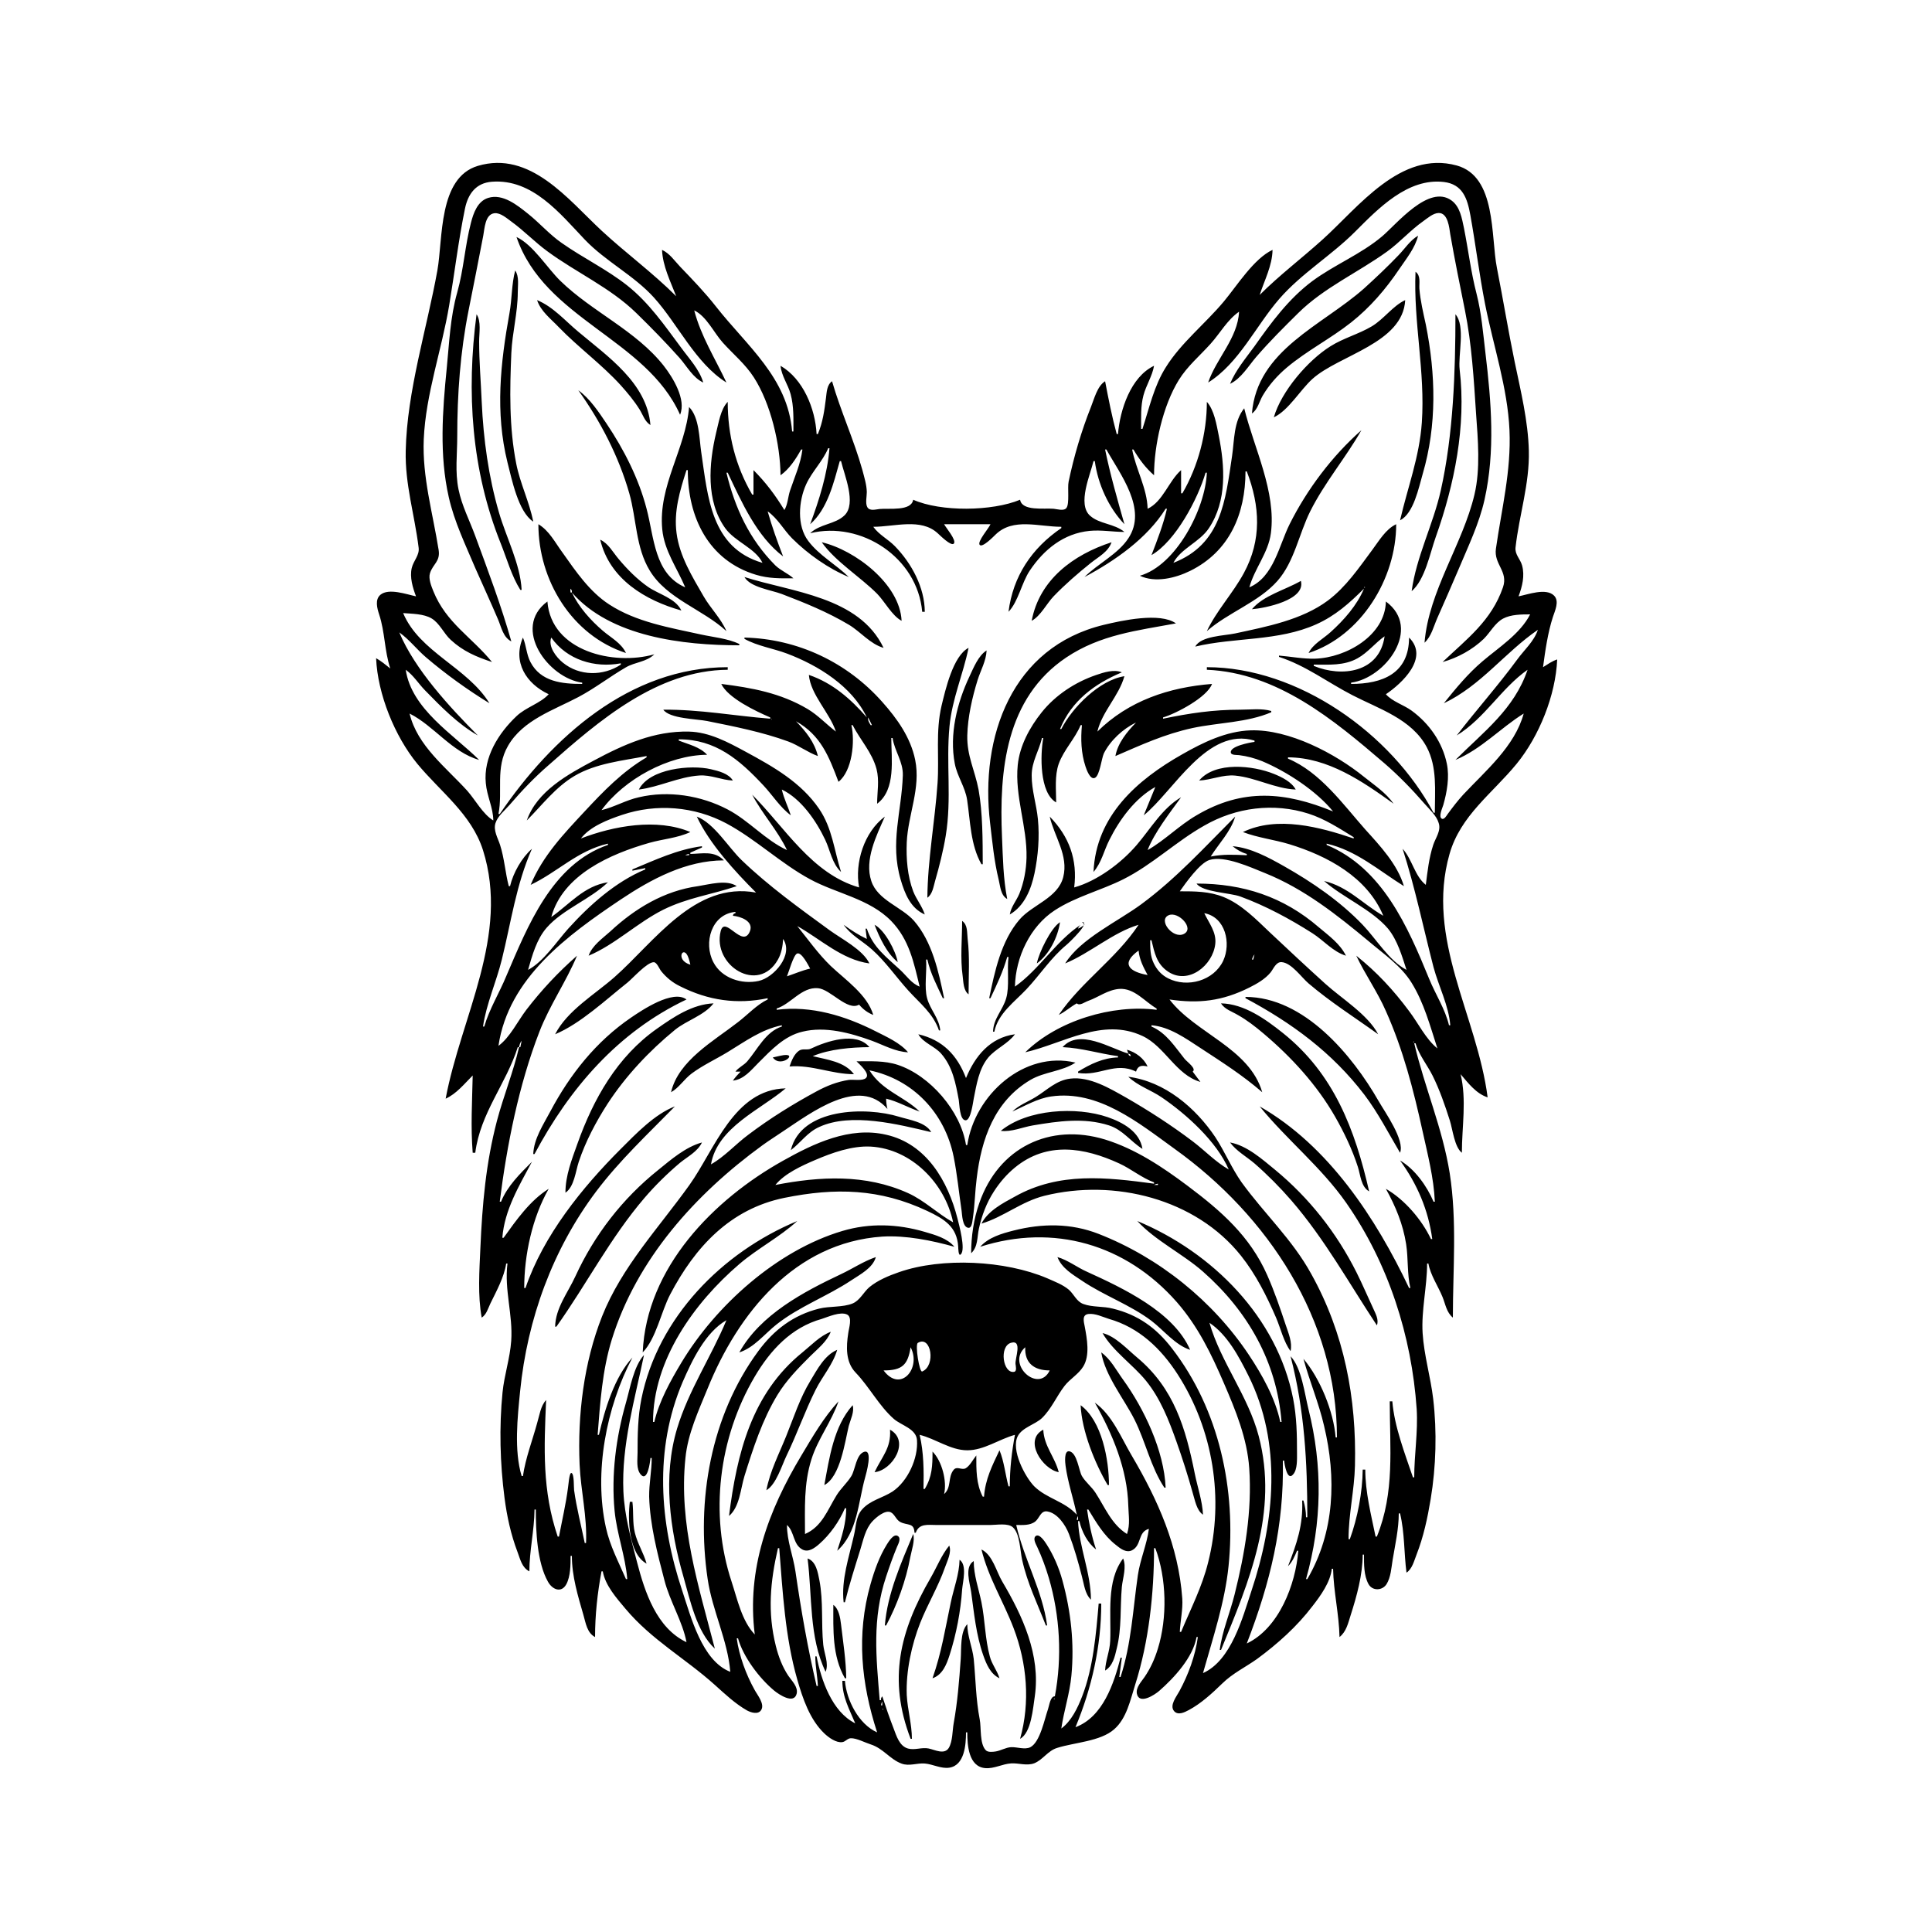 <?xml version="1.0" encoding="UTF-8"?>
<svg xmlns="http://www.w3.org/2000/svg" xmlns:xlink="http://www.w3.org/1999/xlink" width="1500pt" height="1500pt" viewBox="0 0 1500 1500" version="1.1">
<g id="surface1">
<path style=" stroke:none;fill-rule:nonzero;fill:rgb(0%,0%,0%);fill-opacity:1;" d="M 323 463 C 315.859 461.527 301.895 456.402 295.418 461.742 C 290.914 465.457 292.82 472.324 294.359 477 C 298.969 491.012 298.379 504.793 303 519 C 299.445 516.133 295.965 513.281 292 511 C 293.199 539 306.527 571.695 324 593 C 342 614.801 366 632 374.973 660 C 395.914 726.141 358 789.098 346 853 C 354.348 849.277 360.637 841.363 367 835 C 366.578 855.34 365.387 874.547 367 895 L 369 895 C 372.945 864 392.934 841.645 402 813 L 403 813 C 398.543 832.27 390.922 851 385.883 870 C 377.203 903.016 374.445 935.102 372.961 969 C 372.203 986.324 370.812 1005.824 374 1023 C 377.723 1020.543 378.844 1016 380.754 1012 C 385.426 1002.43 391.41 991.605 393 981 L 394 981 C 391.414 1001.449 398.309 1020.727 396.91 1041 C 395.98 1054.484 391.52 1067.555 390.168 1081 C 387.469 1108 388.238 1136.223 391.719 1163 C 393.594 1177.449 396.633 1191.34 401.809 1205 C 403.984 1210.746 405.18 1217.016 411 1220 C 411 1204 414.867 1188.062 415 1172 L 416 1172 C 416 1188.68 417 1213.145 425.418 1228 C 428.684 1234 435.73 1237.227 439.695 1230 C 443 1223.82 442.996 1214.809 443 1208 L 444 1208 C 444 1223.738 448.676 1239 453 1254 C 454.793 1260.223 455.816 1267.785 462 1271 C 462 1254 463.824 1237 467 1220 L 468 1220 C 469.957 1231 478.633 1240.707 485.59 1249 C 505.965 1273.285 531.871 1287.391 555 1308.168 C 562.863 1315.234 570.699 1322.684 580 1328 C 583 1329.586 588.574 1331.453 590.957 1327.684 C 593.941 1323 588 1316 585.863 1312 C 579.23 1300.082 573.824 1285.551 572 1272 L 573 1272 C 577 1286.414 589.586 1303.027 601 1312.531 C 604.52 1315.449 616.422 1323.551 618.523 1315 C 619.801 1309.641 614.711 1305 612 1301 C 607.383 1294 604.422 1286.188 602.375 1278 C 595.789 1251.668 598 1228 604 1202 L 605 1202 C 607.688 1236.012 609.523 1271 619 1304 C 623.195 1318.621 628.723 1335.078 640 1345.816 C 643.348 1349 649.172 1353.273 653.984 1352.578 C 656.473 1352.219 658 1349.617 660.594 1349.555 C 665 1349.441 671.719 1353 676 1354.344 C 685.836 1357.484 691 1366 700 1369.258 C 705.801 1371.473 712 1368.699 718 1369.188 C 724.266 1369.707 730.641 1373.371 737 1372.426 C 748.965 1370.652 750 1354.367 750 1345 L 751 1345 C 751 1355 752 1371.715 765 1372.773 C 771.84 1373.34 778.254 1369.508 785 1369.094 C 791 1368.719 797 1371.188 803 1369 C 809.98 1366.117 813.586 1359.125 821 1357 C 834.246 1352.824 854.371 1352 864.961 1342.672 C 874.793 1334.148 877.574 1319.812 881.344 1308 C 892 1274.586 896 1237 896 1202 L 897 1202 C 905.797 1225.598 906.398 1256 898.973 1280 C 896.492 1288.023 893.379 1295.035 888.656 1302 C 886.219 1305.598 881.703 1310.188 882.676 1315 C 884.488 1323.785 896.598 1315.793 900 1312.816 C 911.609 1302.656 926.273 1286.789 929 1271 L 930 1271 C 928 1285.613 922.676 1300.086 915.691 1313 C 913.57 1317 907.695 1324.117 911.605 1328.551 C 914.656 1332.012 919.762 1329.406 923 1327.676 C 932.637 1322.523 941.219 1314.566 949 1307.016 C 957 1299.172 966.973 1294.402 976 1288 C 992 1276.223 1007 1262.785 1019 1247 C 1025.258 1239 1032.941 1228.344 1034 1218 L 1035 1218 C 1035.367 1235.727 1039.633 1253.273 1040 1271 C 1045.305 1266.809 1046.664 1260.234 1048.656 1254 C 1053.414 1239.109 1057.957 1222.719 1058 1207 L 1059 1207 C 1059 1214.367 1058.809 1223.254 1062.559 1230 C 1065.648 1235.363 1073.227 1235 1076.469 1230 C 1079.902 1224.52 1080.227 1217.133 1081.246 1211 C 1083.227 1199.109 1085.992 1187.086 1086 1175 L 1087 1175 C 1090.633 1190.219 1090 1205.645 1092 1221 C 1096.48 1218.062 1097.902 1211.82 1099.797 1207 C 1105.223 1193.176 1108.32 1178.605 1110.754 1164 C 1114.961 1138.742 1115.727 1111.441 1112.715 1086 C 1110.688 1069 1105.598 1052.227 1104.516 1035 C 1103.418 1017.578 1108 998.781 1108 981 L 1109 981 C 1110.605 990.004 1116.535 998.531 1119.984 1007 C 1122.328 1012.758 1123 1018.797 1128 1023 C 1128 985.609 1131.344 948.199 1125.574 911 C 1120 876 1106 844.074 1098 810 L 1099 810 C 1101.637 819 1108 826.68 1112.191 835 C 1117.746 846.109 1121.883 858.188 1125.656 870 C 1127.824 876.781 1129.258 890.648 1135 895 C 1135 874.719 1138.82 854.02 1134 834 C 1139.988 841 1146 849.031 1155 852 C 1146.793 788.438 1106.586 729.031 1125.426 663 C 1133.961 633.098 1158.645 616.082 1177.535 593 C 1195 571.613 1207.805 539.816 1209 512 C 1204.895 513.312 1201.645 515.754 1198 518 C 1199.719 505.25 1201.691 491.246 1205.672 479 C 1207.242 474.16 1210.898 466.797 1206.566 462.434 C 1200.391 456.219 1186.234 461.598 1179 463 C 1181.863 455.316 1183.953 447.125 1181.746 439 C 1180.375 434 1176 430.508 1176.66 425 C 1179.496 399.809 1187.613 375.645 1186.984 350 C 1186.414 326.723 1180.703 303.703 1176 281 C 1170.98 256.738 1167 232.293 1162.199 208 C 1157.344 183.516 1162 137.027 1131 128.488 C 1087.445 116.531 1054.555 161 1027 185.828 C 1010.805 200.477 993.469 213.531 978 229 C 981.758 217.465 987.742 206.367 988 194 C 973.52 200.754 960.402 221.812 950.246 234 C 935.969 251.133 917 266.117 905.23 285 C 896 299.469 892.234 317 887 333 L 886 333 C 886 324.289 885.504 315.508 887.758 307 C 889.848 299.09 894.613 292.059 896 284 C 877.914 292.605 869.535 318.203 868 337 L 867 337 C 863.285 323.379 860.691 310 858 296 C 851.961 299.703 849.531 309.652 847 316 C 839.621 334.496 833.746 354.504 829.664 374 C 828.676 378.727 830.512 391.066 827.957 394.395 C 825.977 397 820.684 395.234 818 395 C 810.703 394.363 793.473 397.02 792 388 C 770.258 397.012 730.535 397.523 709 388 C 707.52 397.078 690.312 394.465 683 395.172 C 680 395.457 675.188 397.074 673.348 393.684 C 671.73 390.691 673 385.32 672.984 382 C 672.844 376.23 671 370.531 669.574 365 C 663 341.508 652.688 319.227 646 296 C 642 298.754 641.848 304.473 641.285 309 C 640 319.039 638.875 327.555 635 337 L 634 337 C 633 317.324 623.574 294.16 606 284 C 606.797 292 611.781 298.395 613.84 306 C 616.406 315.465 616 325.297 616 335 L 615 335 C 611.582 293.145 579.789 268.508 555.883 238 C 547.258 227 537.688 217.09 528 207 C 523.559 202.312 519.996 196.797 514 194 C 514.543 206.633 520.504 218.402 525 230 C 506.598 211.598 485.992 196.602 467 179 C 441 154.805 411.738 116.723 371 128.785 C 340.219 138 344 185.219 339.574 210 C 331.336 255.68 316 303.516 315 350 C 314.383 376 321.887 399.711 325 425 C 325.93 431.035 320.984 435.316 319.68 441 C 318 448.156 320.441 456.316 323 463 M 564 297 C 555.309 278.418 544.18 261 539 241 C 548.547 245.547 554.223 258.281 561.172 266 C 569.293 275.023 578.672 282.684 585.301 293 C 598.414 313.41 605.801 345 606 369 C 612.941 364.07 617.895 356.371 622 349 L 623 349 C 621.555 360.383 616.941 370.234 613.355 381 C 611.73 386 611.637 391.602 609 396 C 601.906 384.414 594.637 374.637 585 365 L 585 384 L 584 384 C 571 361.785 565 337.59 565 312 C 559.402 317.785 557.984 328.359 556 336 C 550.328 360 548 389 563 410 C 570.578 420.664 586.566 425.59 592 437 C 551.973 425.414 549.551 385.648 544.422 351 C 542.828 340.25 543 324.094 535 316 C 532.336 348.602 510.891 377.113 514.172 411 C 515.793 427.781 525.715 441 532 456 C 507.91 445.602 507.898 417 502 395 C 495.91 371.508 484.461 349.094 471 329 C 464.941 320 457.941 309.352 449 303 C 466.309 327.238 480.383 354.305 488.574 383 C 494.219 402.785 493.48 425 504.465 443 C 517.762 465 545.578 473.035 564 490 C 559.723 480.09 551.664 472.32 546.285 463 C 537.488 447.762 527.602 431.793 525.289 414 C 523 397.082 527.84 381 533 365 L 534 365 C 534 401.449 549.906 435.105 587 446.277 C 596.816 449.234 605.906 449.082 616 449 C 611.742 445.152 606.27 443.07 602 439 C 581.684 418.582 570.586 394.34 564 367 L 565 367 C 575.797 389.785 587.398 416.301 608 432 C 603.508 420.414 599.395 409 596 397 C 603.844 402.539 608.324 411.242 615 418 C 627.25 430.176 643 441.344 659 448 C 648.984 438.191 636 431.273 627.531 420 C 618.535 408.191 619.992 389 625.902 376 C 630.492 366 638.73 358.195 643 348 L 644 348 C 642.426 368 635.945 388.375 629 407 C 642.617 395.098 647.266 374.684 652 358 L 653 358 C 655.422 368.555 665.258 391.027 655.582 400.211 C 648.238 407.18 636.777 406.629 629 414 C 668.438 404.281 712.281 432.691 716 475 L 718 475 C 717.949 456.199 707.762 437.355 694.828 424.09 C 689.496 418.617 682.52 415.281 678 409 C 694.539 409 714.93 402 728 414 C 729.469 415.262 738.527 424.52 740.598 422.004 C 742.773 419.352 734.289 409.59 733 407 L 769 407 C 767.863 410 758.633 420.434 760.598 423.004 C 762.613 425.645 771.688 416.262 773 415 C 786.629 401.766 806.453 409 824 409 L 824 410 C 801 425.688 786.492 447.379 783 475 C 790.609 467.137 793.199 452.422 799.52 443 C 810.527 426.582 825.879 414.117 846 412.172 C 854.98 411.301 864 413 873 413 C 865 406.379 853.637 407 846.277 400.363 C 836.234 391.336 846.594 368.402 849 358 L 850 358 C 852.387 375.738 860.645 394.082 873 407 C 867.547 387.777 862 368.59 858 349 L 859 349 C 869.492 368 891.211 395.297 876 418 C 868 430.227 852.355 437.648 842 448 C 865.617 435.43 890.609 418.027 905 395 L 906 395 C 903.172 407.332 898.543 419.223 894 431 C 912.738 420.16 930 387.434 936 367 L 937 367 C 935.781 395.344 913 439.031 885 447 C 896.875 452.723 912.719 448.801 924 443.242 C 954.57 428.188 966.977 399 967 366 L 968 366 C 978.324 393 979.719 419.113 965.691 445 C 957.25 460.582 944.543 474.059 937 490 C 953.754 475.375 977.203 467.551 991.816 451 C 1004.93 436.148 1008.531 414.422 1017.246 397 C 1028.461 374.586 1044.691 355.609 1057 334 C 1034.273 354 1014.719 380.043 1001.246 407 C 993 423.508 988.887 448.004 970 456 C 974 441.348 984.691 429.324 986.711 414 C 990.961 381.77 973.582 347.777 966 317 C 957.773 327.199 958.414 341.609 956.578 354 C 951.434 388.754 948.211 422.562 911 437 C 916.887 425.746 931.344 421.008 938.645 410 C 952.77 388.707 951 362 946.199 338 C 944.523 329.766 942.738 318.375 937 312 C 937 336.281 930.266 362 918 383 L 917 383 L 917 365 C 907.312 373.574 902.895 389.449 891 395 C 890.676 379.301 881.902 364.402 879 349 L 880 349 C 884.535 356.66 889.297 363.098 896 369 C 896 345.734 902.863 315 915.23 295 C 921.867 284.289 931.492 276.266 939.828 267 C 947.355 258.637 952.637 248.598 962 242 C 961 262.555 944.406 278.191 938 297 C 962 282 975 253 993.289 232 C 1010.465 212.262 1033.52 198.48 1052 180 C 1069.906 162.094 1092.859 138 1121 141.285 C 1135.625 143.066 1139.238 154.039 1141.574 167 C 1145.715 190 1148.5 213.117 1153 236 C 1159.363 268.332 1170.512 301 1171.961 334 C 1173.348 365.68 1165.867 395 1161.43 426 C 1159.684 438.207 1171.207 443.547 1166.898 456 C 1157.918 482 1138.938 496 1120 514 C 1131.594 510.828 1143.359 504.309 1151.996 496 C 1157 491.051 1160.656 483.66 1167 480.277 C 1173 477.043 1181.285 477.004 1188 477 C 1180.262 492.156 1163.656 502.645 1151 513.426 C 1139.535 523.195 1130.422 534.312 1121 546 C 1149.762 532.395 1168.461 506.461 1194 489 C 1191 498 1183.391 504.59 1178 512 C 1163 532.465 1146.328 551.039 1131 571 C 1152.988 557.484 1165.332 534.559 1186 520 C 1175.645 550.613 1151.984 568.02 1130 590 C 1150.191 581.594 1164.746 565.367 1183 554 C 1176 579.578 1153.43 598.379 1136 617 C 1131.711 621.703 1127.809 626.801 1124 632 C 1123.23 633.066 1121.273 636.602 1119.434 635.652 C 1116.594 634.191 1120 627.027 1120.57 625 C 1123.418 615 1125.473 603.438 1123.336 593 C 1119.91 576.305 1109.645 561.746 1096 551.758 C 1089.816 547.23 1080.973 544.699 1076 539 C 1088.406 530.637 1109.895 510.738 1094 495 C 1093.922 523.039 1073.172 531 1049 531 L 1049 530 C 1075.523 526.574 1104.445 488 1076 467 C 1075.438 493.43 1045 510.707 1021 511.387 C 1011.59 511.656 1002.344 509.738 993 509 L 993 510 C 1013.957 516.82 1030.648 529.75 1050 539.742 C 1070.574 550.363 1095.996 558.238 1107.676 580 C 1116 595.695 1114 614 1114 631 L 1113 631 C 1080.27 569.516 1007.828 518 937 518 L 937 520 C 991.758 522.355 1035.367 558.742 1075 592.73 C 1086 602.238 1096.461 613 1106 624 C 1109.844 628.453 1115.336 633.246 1117 639 C 1119 645 1114.543 650.551 1112.75 656 C 1109.434 666.078 1108.32 676.547 1107 687 C 1098.332 680.199 1096.512 667.234 1089 659 C 1098.793 689.621 1105 720.039 1113 751 C 1117 765.797 1124.75 780.68 1126 796 L 1125 796 C 1122 783.391 1114.488 772 1109.602 760 C 1093 719.426 1073.312 674.031 1030 656 L 1030 655 C 1053.25 660.379 1070.332 675.754 1090 688 C 1085 671.121 1071.578 656.781 1060 644 C 1042.664 624.398 1025 599.469 1000 589 L 1000 588 C 1031 588.086 1057.781 606.602 1082 624 C 1075.883 615.316 1067.168 609.688 1059 603.113 C 1036.762 585.098 1000.84 566.09 971 567.043 C 952 567.648 934 576.453 918 585.574 C 882.684 605.527 850.867 633.504 849 677 C 855.348 669.527 857 660.574 861.371 652 C 869.293 636.152 881.312 619.742 897 611 L 888 633 C 911.266 614.238 937.227 564.027 974 575 L 974 576 C 970.734 576.441 954.457 579.336 955.633 584.441 C 956 586.438 960.531 586.094 962 586.285 C 968.262 587.102 974 588.594 980 591.012 C 999 599 1021.984 614 1035 630 C 997.906 614.781 965 611.695 929 633 C 915.547 640.77 904.504 652.305 891 660 C 896.184 646.523 908.422 630.809 917 619 C 902.562 627.344 893.211 643.586 882.57 656 C 870.617 670 851.887 684 834 689 C 836.703 667.621 830.184 649.504 815 634 C 818.633 649.695 829.766 664.258 825.484 681 C 821.316 697.316 801.512 702.324 791.465 714.039 C 777.262 730.598 772.301 754.16 768 775 L 769 775 C 773.984 764.32 778.758 754.422 782 743 L 783 743 C 781.734 753.016 783.891 765.66 781.211 775 C 778.531 784.336 771.238 790.816 771 801 L 772 801 C 774.922 786.809 787.562 778 796.973 768 C 807.523 756.801 816 743.516 828 733.609 C 830.668 731.383 847.215 715.41 840 716 C 841.535 717.023 841.402 716.805 842 718 C 840.23 719.348 839 720.121 837 721 C 837.473 719.586 837.812 719.188 839 718 C 819.496 731 807 752.605 788 766 C 788.469 743.34 799.73 719.207 819 706.699 C 835.402 696.055 854.641 691.41 872 682.73 C 894.664 671.398 913 653.383 935 641 C 959.613 626.828 988.898 623.051 1016 631.746 C 1028.605 635.789 1039.816 643.129 1051 650 L 1051 651 C 1024.914 642.176 991.703 633.148 965 646 C 976.578 650.461 989 651.797 1001 655.434 C 1030.711 664.535 1061.48 681 1074 711 C 1058.18 702 1046.754 688.453 1028 684 C 1042.902 697.012 1065 706.125 1077.672 721.016 C 1085 730 1088.488 742.215 1092 753 C 1078.594 746.047 1068.363 728.824 1057.961 718 C 1040.316 699.641 1019 685.039 997 672.574 C 984.91 665.746 971 658.152 957 657 C 960.426 659.812 963.73 661.77 968 663 L 968 664 C 958 663.574 949.82 663.098 940 665 C 946.266 655 955.598 645.562 959 634 C 935.199 657.805 913.266 682.012 886 702.117 C 867.82 715.52 839 728.703 827 748 C 846.352 740 864 724 884 718 C 866.539 744.402 839.594 762.137 822 788 C 827 785.59 831 781.789 836 779 C 838.312 781.191 842 778.039 845 777.023 C 853 774.152 860 768.504 869 767.785 C 880.766 767 888.738 777.672 898 783 L 898 784 C 863.559 779.648 821.18 792.355 796 817 C 825.828 810.098 855.973 789.797 887 804.324 C 904.555 812.543 912.926 834.492 932 840 L 926 832 C 929.211 829.645 921.57 824.434 919.648 822 C 912 812.504 905.609 802 894 797 L 894 796 C 908 797.148 920.539 806.176 932 813.656 C 949 824.805 964.594 834.676 980 848 C 970 813.625 928 802.223 908 776 C 930.715 779.344 948.898 777.281 970 766.73 C 975.918 763.77 982.246 760.156 986.473 755 C 988.711 752.203 990.711 746.699 995 747 C 1002.695 747.453 1010.574 759 1016 763.562 C 1033 778.047 1051.914 790 1070 803 C 1062 787.699 1041.695 775.316 1029 763.828 C 1014.527 750.734 1000.191 737.363 986 724 C 975.23 713.797 963.961 702.113 950 696.453 C 938.852 692 927.809 692 916 692 C 920.488 685.629 931.512 670.055 939 667.691 C 950.773 664.012 971.293 673.504 982 677.801 C 1012.438 690.012 1038 710.258 1063 731.078 C 1074.734 741 1087.742 749.82 1095.934 763 C 1105.633 778.602 1110.375 796.703 1116 814 C 1107 806.797 1101 794.16 1094 785 C 1081.965 768.793 1068.867 754.594 1053 742 C 1059.953 756.699 1069.477 770.031 1076 785 C 1089.418 815 1097.441 846.211 1104.426 878 C 1108.395 896.082 1113.203 914.43 1114 933 L 1113 933 C 1107.953 921 1098.43 907.609 1087 901 C 1100.355 919.371 1109 939.523 1112 962 L 1111 962 C 1103.906 947.004 1090.438 931.227 1076 923 C 1083.527 936.574 1089.332 950.512 1091.727 966 C 1093.445 977.133 1092.422 989.176 1095 1000 L 1094 1000 C 1068.391 946 1031.461 889.453 978 859 C 999.34 885.203 1025.734 906.031 1045.281 934 C 1078 981 1096 1037.168 1099.91 1094 C 1101 1111.625 1098 1129.348 1098 1147 L 1097 1147 C 1090.766 1128.613 1082.547 1107.438 1081 1088 L 1079 1088 C 1079 1124.211 1083 1158.578 1069 1193 L 1068 1193 C 1064.496 1176.023 1060 1158.414 1060 1141 L 1058 1141 C 1057.855 1158.441 1054 1178.637 1048 1195 L 1047 1195 C 1047 1175.68 1051.516 1157.129 1051.984 1138 C 1053.27 1085.629 1043.73 1035.141 1018 989 C 1003.312 962.27 981.758 942.488 964 918 C 956.242 907 951 894.262 943.645 883 C 928.203 860 904.367 839.664 876 836 C 883.578 843.184 893.469 846.207 902 852.027 C 921.219 865.137 944.621 886.266 954 908 C 943.738 902.152 935.395 893.23 926 886.129 C 909.457 873.625 891.969 862.328 874 852 C 861.582 845 846 835.637 831 837.441 C 820 838.746 812.941 846.336 804 851.797 C 798.172 855.355 790.793 858.156 786 863 C 795.547 858.746 805.539 852.809 816 851.301 C 852.703 846.012 883.836 871.676 912 892 C 984.543 944 1038 1024.68 1038 1116 L 1037 1116 C 1035.352 1095.82 1025 1070.348 1012 1055 C 1016.785 1072.523 1023.898 1089.215 1028 1107 C 1037.672 1147.316 1036.281 1189.539 1015 1226 L 1014 1226 C 1026.449 1181.711 1026.992 1138.484 1015.871 1094 C 1012.945 1082.285 1010.512 1061.801 1002 1053 C 1012.887 1095.082 1015 1135 1015 1178 L 1014 1178 C 1013.961 1173.445 1013.23 1169.379 1012 1165 L 1011 1165 C 1011.816 1184 1006.84 1198.367 1000 1216 C 1003.352 1212.684 1005.199 1208.324 1007 1204 L 1008 1204 C 1005.914 1230.203 993 1264.117 968 1276 C 986.23 1228.742 997 1184.625 996 1134 L 997 1134 C 997.211 1136.578 999.367 1150.383 1004 1144.703 C 1007.395 1141 1006.992 1132.734 1007 1128 C 1007 1113.801 1006.734 1100 1004 1086 C 991.637 1022.77 941.496 972.355 883 948 C 896.863 963.129 918.375 973.531 934 987.285 C 968.855 1018 991.32 1057.395 995 1104 L 994 1104 C 990.168 1085.668 979.945 1067.449 969.668 1052 C 941.758 1010.062 899.941 976.375 853 958.004 C 831.453 949.57 809.176 949.758 787 955.375 C 777.742 957.719 767.539 960.66 761 968 C 818 949.77 874.176 966 913.715 1011 C 930.27 1030 940.438 1051.184 950.281 1074 C 959.367 1095.059 968.32 1116.832 969.91 1140 C 972.176 1173.016 966.504 1206.082 958.523 1238 C 954.934 1252.355 948.902 1266.266 947 1281 L 948 1281 C 969.855 1227.723 992.762 1174 977.266 1115 C 969 1083.605 947.824 1057.633 939 1027 C 953 1036.41 961.855 1053.215 969.246 1068 C 995.508 1120.527 989.711 1181 971.668 1235 C 964.719 1256 956 1289.176 934 1299 C 941.602 1272.012 950.984 1244 953.832 1216 C 959.84 1157 946.852 1094.73 910 1047 C 897.828 1031.043 883.625 1020.801 864 1016 C 856.535 1014.027 848.211 1015.078 841 1012.387 C 835.801 1010.418 833.918 1005 829.906 1001.379 C 825 997.254 818.719 995 813 992.426 C 780.535 978.586 731.488 976.016 698 987.695 C 690 990.457 681.477 994 675 999.328 C 670.473 1003.176 667.652 1009.637 661.984 1012 C 654.461 1015.113 644 1014 636 1016 C 615.973 1021 600.926 1032.426 588.734 1049 C 551.734 1099.301 540.402 1165.016 549.426 1226 C 553 1250.359 565 1273.555 567 1298 C 545 1289.535 536.328 1255 529.668 1235 C 512 1182.02 507.766 1125.273 530 1073 C 537.363 1056.156 547.555 1034.504 564 1025 C 552.246 1053.23 534.59 1079.559 525.723 1109 C 514.516 1146.203 520 1187.32 530.578 1224 C 535.656 1241.812 540.828 1267.012 555 1280 C 542.324 1231.023 526.785 1183.363 532.172 1132 C 534 1113.09 542.312 1095.387 549.398 1078 C 573 1019.695 617 964.742 685 960.09 C 703.316 959 723.438 963.062 741 968 C 735.496 961.359 726 958.777 718 956.426 C 696.84 950.234 675.281 949.406 654 955.723 C 603.426 970.73 555.777 1013.461 529 1058 C 520.566 1072.031 511.719 1088 508 1104 L 507 1104 C 507 1056 538.91 1011.492 574 981.43 C 588.18 969.281 605.336 960.473 619 948 C 560.484 972.363 510.77 1023 498 1086 C 495.191 1100 495 1114 495 1128 C 495 1133.176 493.809 1140.457 497.422 1144.742 C 502.746 1151.062 504.77 1135 505 1132 L 506 1132 C 505.973 1142 503.883 1152.055 504 1162 C 504.672 1184.02 510.312 1205.805 515.883 1227 C 520 1243.137 530 1259 533 1275 C 509.75 1264 500.648 1236.117 494.629 1213 C 489.91 1195 484.863 1176.82 484 1158 C 482.453 1121.785 492.777 1087 500 1052 C 492 1060.809 489.223 1077.77 486 1089 C 478.242 1116.035 474.484 1145.012 477.172 1173 C 478.891 1191 485.578 1208.113 487 1226 L 486 1226 C 480.203 1212.547 473.629 1200.535 470.426 1186 C 460.953 1143.066 470.695 1092.602 491 1054 C 477 1069.305 469.598 1094.121 465 1114 L 464 1114 C 465.965 1089.102 467.57 1064.086 475 1040 C 494.336 977.621 539.941 927 592 889.152 C 597.207 885.371 602.648 882 608 878.332 C 629.746 864 667 835.258 689 861 C 688.352 858.289 688 855.785 688 853 C 697 855.145 705.219 860.012 714 863 C 701.578 851 684.992 847 675 831 C 708.992 838.035 733.617 864.297 740.398 898 C 743.191 912 744.508 926.012 746.578 940 C 747 943.223 747.223 952.438 751.574 953.23 C 754.887 954 755 947 755.422 945 C 756.871 935.043 757 925 758.285 915 C 761.91 884.469 772 855 800 838.453 C 810.988 832 824.445 832 835 825 C 795.188 815.523 756.766 850 751 889 L 750 889 C 746 862.691 722 835 697 826.75 C 686.645 823.355 675.73 824 665 824 C 667 826.094 675.949 833.527 672.293 837 C 669.703 839.406 662.367 838 659 838.438 C 650 839.82 641.848 843.066 634 847.309 C 615.621 857.242 597.723 868.352 581 881 C 571.18 888.262 562.664 898 552 904 C 557 875.219 590.449 861.621 610 845 C 569.812 845.828 554.859 892.617 535.289 920 C 511.531 953.246 482.738 983.465 467.449 1022 C 453.227 1058 448.359 1098.629 450 1137 C 450.949 1157.82 455.898 1177.066 455 1198 L 454 1198 C 451.176 1184.316 447.703 1171 445.73 1157 C 445.422 1155 445.922 1144.395 443.715 1143.633 C 441.902 1143.008 441.312 1153.676 441 1155 C 439.355 1167.758 436.387 1180.344 434 1193 L 433 1193 C 420.863 1157.129 422.398 1124.324 424 1087 C 419.703 1091.527 418.812 1099.098 417 1105 C 413.336 1118.418 408 1132.195 406 1146 L 405 1146 C 399 1126.078 401.793 1100.395 403.832 1080 C 409.418 1024.137 429 970.098 462.895 925 C 480.988 901 502.996 880.445 524 859 C 508.301 865 493.664 880.34 482 892 C 451.957 922.031 421.898 959.184 408 1000 L 407 1000 C 407 974.355 413.234 945.434 426 923 C 411.469 932.09 400.848 947.289 391 961 L 390 961 C 391.711 939.375 403 920.727 413 902 C 403.754 911.246 394 920.742 389 933 L 388 933 C 393.566 889 402.719 842.543 418.812 801 C 426.781 780.426 439.539 762.219 448 742 C 433.23 755 420.641 768.441 408.652 784 C 401.82 793 396 805.348 387 812 C 394.785 759.273 440.797 726 482 698.332 C 505.711 682.496 532.762 668.004 562 668 C 554.758 660.316 545.332 662.809 536 663 L 536 662 L 545 658 L 545 657 C 526 659.449 508.465 667.738 491 675 L 491 676 L 501 674 L 501 675 C 477.922 684.609 457.754 702.672 441.172 721 C 432.195 731 421.879 746.82 410 753 C 413.176 741.812 416.652 729.098 424.52 720.176 C 437 706 458 698.395 472 685 C 453.457 687.777 442.309 702 428 712 C 437 679.082 474 663 504 654.426 C 514.668 651.383 525.855 650.723 536 646 C 510 635 476.23 641.266 451 651 C 458.227 641.641 472 636.348 483 632.668 C 509.625 623.703 539 626 564 639.309 C 587 651.695 606 670.238 629 682.691 C 649.512 693.805 675 697.746 691.91 715.039 C 705.902 729.453 709.508 747.348 714 766 C 707.641 763.516 703.883 757.645 699 753.09 C 688.223 743.035 677.738 735.539 673 721 L 672 721 L 673 729 C 666.746 726.043 660.598 722.066 655 718 C 660.848 726.301 669.594 730.562 677 737.176 C 687.578 746.617 695.688 758.516 705.172 769 C 714.234 779.023 724.504 786.797 729 800 L 730 800 C 729.168 790.516 722.219 784 719.793 775 C 717.453 766.395 719.723 754.18 719 745 L 720 745 C 722.5 756 727.324 765 732 775 L 733 775 C 728.766 754.488 723.773 731.246 709.699 715.004 C 700 704 681.387 699 676.469 684 C 671 667.621 680.461 648.75 687 634 C 670.883 646 663.445 670 667 689 C 630.176 678.391 609.445 642.461 584 617 C 591.875 632 603.824 644.828 611 660 C 594 652.105 581.551 637.16 565 628.484 C 544.195 617.586 518.984 613.594 496 619 C 485.906 621.211 476.98 626.629 467 629 C 484.793 604.824 519 586.246 549 586 C 543.262 579.785 534.641 578 527 575 L 527 574 C 555.602 574 574 589.703 592.91 610 C 599.828 617.426 605.828 627 614 633 C 611.816 626.297 608.625 620 607 613 C 622 620.18 633.684 637.242 640.68 652 C 644.637 660.344 645.992 670.523 653 677 C 647.621 660.18 646.199 643 635.973 628 C 621.941 607.438 600.359 595.242 579 583.691 C 565.406 576.34 550.867 568.398 535 568.016 C 507.789 567.359 484.289 578.051 461 590.512 C 441 601.145 416.863 614.316 409 637 C 420.926 625.043 431.246 611.195 446 602.453 C 462.656 592.582 483.348 590.617 502 587 L 502 588 C 483.184 599.098 468.691 614.133 453.91 630 C 437.512 647.605 421.469 664.375 412 687 C 433 677.031 448.355 660.422 472 655 L 472 656 C 428.379 671 409.59 719.406 393 758 C 387.664 771 379.848 783.539 376 797 L 375 797 C 377.586 779.414 385.363 762.277 389.625 745 C 396.789 716 400.746 686.645 413 659 C 405 666.047 398.453 677.68 396 688 L 395 688 C 392.27 677.445 391.586 666.398 388.254 656 C 386.555 650.703 382.844 644.711 384.707 639 C 386.523 633.43 391.855 629.289 395.574 625 C 405 614 415 603.496 426 594 C 464.84 559.652 510.195 520.453 565 520 L 565 518 C 488.965 518 428.488 572.48 388 632 L 387 632 C 390.535 614 384.379 596.379 394.465 579 C 406 559.008 429.648 551.438 449 541.219 C 461.879 534.418 473.41 525.371 486 518.09 C 493 514 502 514 508 508 C 476.398 517 428 505.711 425 467 C 396.926 487.723 425.93 526.633 452 530 L 452 531 C 436.504 531 419.852 529.418 411.824 514 C 408.707 508.012 408.613 501.152 406 495 C 397.875 514 408.477 530.809 426 539 C 419.449 546.172 408.32 549.051 401 556.039 C 387 569.273 375.234 588 377.172 608 C 378 618 382.91 627.078 383 637 C 375 632.234 369 621 362.828 614 C 346.555 596.012 323.906 579 318 554 C 337 563.539 350.828 584 372 590 C 351.844 570.012 319.59 550.648 315 520 C 321 524.301 324.867 530.723 330 536 C 342.336 548.637 355.539 562.191 371 571 C 349.25 549.191 322 519.707 310 491 C 317.816 496.508 323.699 504.398 331 510.562 C 346 523.336 363 535.598 380 546 C 362.879 518.148 325.684 506.301 313 476 C 319.871 476.543 328.898 476.527 334.984 480.09 C 341.352 483.816 344.629 492 350 496.828 C 359.645 505.719 369.902 510 382 514 C 366.211 494.605 346.391 483.625 336.453 459 C 334.891 455.129 332.484 449.238 333.832 445.039 C 336.172 437.738 341.934 436 340.562 427 C 336 398.297 327.754 370.332 329 341 C 330.586 305.707 342.977 271.656 348.754 237 C 352.906 212.086 355.922 186.73 361 162 C 363.379 150.449 369.59 142 382 141.09 C 413.344 138.789 434.605 165.578 454 186 C 470.23 203 492 213.676 507.715 231.016 C 526.32 251.602 540 282.062 564 297 M 397 498 C 389.215 470.363 378.848 443 368.945 416 C 364.539 404 358.566 392.641 356 380 C 353.184 366.09 355 353 355 339 C 355 306.074 357.328 273.363 363.801 241 C 367.664 221.676 371.488 202.352 375.195 183 C 376.242 177.535 376.57 166.27 384 165.531 C 388.594 165.074 393.562 169.527 397 172.012 C 406.828 179.113 415.238 188 425 195.117 C 447.566 211.727 473.754 223.262 494 243.016 C 505.562 254.293 517 266 527.715 278 C 533.359 284.438 538 293.293 546 297 C 543 286.77 535 278.418 528.883 270 C 516 252.703 503.996 235.156 487 221.664 C 471 209.02 452.57 200.25 436 188.562 C 426.551 182 418.996 173.176 410 166.004 C 401.766 159.438 390.402 150.074 379 153.652 C 370.742 156.246 367.574 165.438 365.629 173 C 361 190.789 360 209.301 355 227 C 349.535 246.164 348.801 266.297 346.832 286 C 343.527 319.027 341 353.293 348.426 386 C 352.715 405.137 361.449 423.074 369 441 C 374.898 454.379 381 467.59 386.715 481 C 389.332 487.184 390.609 494.727 397 498 M 955 298 C 963.598 294 969.348 284.039 975.426 277 C 985.691 265.113 996.832 254.039 1008 243.004 C 1027.996 223.246 1054.414 211.582 1077 195.254 C 1086.902 188.098 1094.996 178.758 1105 171.723 C 1108.312 169.391 1112.711 165.438 1116.984 165.371 C 1124.285 165.266 1125.203 177 1126 182 C 1129.445 201.777 1133.445 221.348 1137.398 241 C 1142.637 267.031 1144.277 294.562 1146 321 C 1147.48 341.293 1149.492 364.047 1144.766 384 C 1135.578 422.754 1109.293 458.668 1106 499 C 1111.352 494.043 1112.984 486.516 1115.863 480 C 1121.449 467.352 1127 454.754 1132.426 442 C 1139.797 424.434 1148.387 406.688 1152.574 388 C 1161 350.273 1157.844 312 1153.285 274 C 1151.438 258.59 1150.234 243.102 1146.371 228 C 1142 211.133 1140 194.043 1136.602 177 C 1135 169.488 1133.594 160.484 1126.957 155.652 C 1109.348 142.828 1084.363 174 1073 183.562 C 1056.535 197.434 1036.254 205.449 1019 218.156 C 1000.426 232 987 250.43 973.859 269 C 967 278.406 959.477 287.246 955 298 M 972 321 C 976.473 318.047 977.758 311.523 980.453 307 C 985.336 298.801 991.719 291.586 999 285.438 C 1014.59 272.285 1033 263 1049 250.336 C 1063.73 238.691 1075.863 224.527 1086.328 209 C 1091.727 201 1098.719 192.508 1101 183 C 1094.895 186.496 1090.77 193 1085.961 198 C 1077.344 207.012 1068.301 215.543 1059 224 C 1026.492 252.809 975.887 271.738 972 321 M 401 184 C 422.762 247.801 501.688 263 528 322 C 532.98 310.133 522.355 293 515.332 284 C 493.691 256.539 459.789 242.168 435 218 C 424.758 208 413.902 190.02 401 184 M 400 210 C 397.203 220.336 397.512 232.297 395.574 243 C 388.535 282 384.375 320 394 359 C 397.332 371.832 402.27 397.34 414 405 C 411 389.586 403.824 375.402 400.805 360 C 395.223 331.559 395.781 302.762 397 274 C 397.727 258.27 401.977 242.777 402 227 C 402 221.523 403.195 214.68 400 210 M 1099 211 C 1097.32 250.113 1106.617 288.473 1103.91 328 C 1102 355.051 1093 378 1087 404 C 1097.602 398.578 1101.465 378.641 1104.574 368 C 1115.699 330 1114.719 290.598 1107 252 C 1105 242.773 1102.734 233.41 1102 224 C 1101.773 219.395 1103.188 214 1099 211 M 978 229 L 977 230 L 978 229 M 417 233 C 419.77 241.668 427.699 247.551 433.824 254 C 449 269.715 467 282.746 481.828 299 C 487.215 305 492.379 311.176 496.629 318 C 499.273 322.25 500.59 327.305 505 330 C 502.336 297.395 471.73 276.715 449 257.562 C 438.672 249 429.695 238.312 417 233 M 989 324 C 1000.438 318.652 1009.473 302.742 1019 294.172 C 1039.652 275.582 1089.258 266.566 1091 233 C 1081.305 237.52 1074.43 247.805 1065 253.395 C 1054.777 259.453 1043 262.504 1033 268.816 C 1015.449 279.754 994.82 303.801 989 324 M 370 244 C 362 304.324 366 365.273 388.801 422 C 393.531 433.828 397.195 447.215 404 458 L 405 458 C 404 438 393 417.211 387.426 398 C 379.27 370.117 375.32 341 374 312 C 373.348 296.301 372 280.746 372 265 C 372 258.613 373.723 249.445 370 244 M 1130 244 C 1130 288.762 1128.391 337.199 1118.574 381 C 1112.699 407.215 1099.59 432.348 1096 459 C 1106.406 450.078 1110.211 429.59 1114.691 417 C 1129.281 376.012 1138.438 330.668 1133.285 287 C 1131.918 275.402 1137.957 253.152 1130 244 M 418 407 C 418 450.262 443.695 493.211 486 507 C 482.359 499.191 474.324 495.121 468 489.699 C 458.523 481.574 449.371 471.359 444 460 C 474 494.484 530.355 501 574 501 L 574 500 C 565 495.645 553.664 494.711 544 492.574 C 519.996 487.273 493.992 483 473 469.301 C 457.73 459.41 447 443.543 436.711 429 C 431 421.254 426.418 412 418 407 M 928 502 C 958.73 494.684 992.395 498.023 1022 484.688 C 1036.75 478.043 1047.664 468.336 1059 457 C 1053.559 470 1043.375 481.492 1033 490.828 C 1027.328 496 1019.352 500 1016 507 C 1056.762 493.715 1084 449.254 1084 407 C 1075.887 410.785 1070.602 420.004 1065.375 427 C 1054.984 441 1045 455.719 1031 466.238 C 1010.715 481.367 983.262 486.547 959 491.789 C 950.492 493.629 932.461 493.707 928 502 M 466 419 C 473.277 449.633 501 466.141 529 474 C 524.43 464.406 511.254 461.355 503 455.559 C 494.504 449.598 487 442 480.301 434 C 475.773 428.691 472.5 422.055 466 419 M 638 421 C 648.742 436.125 667.789 447.727 681 461 C 687 467.137 692.543 478 700 482 C 698.695 453.438 663.742 427 638 421 M 801 482 C 807.949 478.199 812.535 468.746 818 463 C 826.887 453.762 837 445 847 437.004 C 852.898 432.297 860.457 428.465 863 421 C 833.363 430.645 807 450 801 482 M 578 448 C 582.457 456 598.898 458.113 607 461.191 C 624.855 468 642.559 475.215 659 485.016 C 668.211 490.504 675.551 500 686 503 C 667 463.16 614.773 459.758 578 448 M 1010 451 C 998 458 980.926 462.227 972 473 C 981.754 472.223 1014 466.008 1010 451 M 442 455 L 441 456 L 442 455 M 1059.668 455.668 C 1059.723 455.723 1059.777 456.777 1059.332 456.332 C 1059.277 456.277 1059.223 455.223 1059.668 455.668 M 443 457 C 443.984 458.48 444 458.203 444 460 L 443 460 C 442.785 458.578 442.727 458.328 443 457 M 782 698 C 778.855 681.785 778.68 666.395 777.961 650 C 775.695 598.25 780.734 542 828 510.355 C 854.449 492.715 882.738 489.617 913 484 C 900.637 475.191 870.766 481.816 857 485.129 C 785.508 502.352 760.688 572 768.715 639 C 770.484 653.809 771.801 668.453 775.375 683 C 776.691 688.367 776.852 695.023 782 698 M 1075 494 C 1071 522.402 1041.617 526 1020 517 L 1020 516 C 1031.562 516 1043.477 517 1054 511.098 C 1062 506.656 1067.578 499.23 1075 494 M 428 495 C 440.234 512.367 461.668 518.773 482 515 L 482 516 C 468.367 525 450 525.051 437 514.473 C 431.953 510.363 425.332 502 428 495 M 578 495 L 578 496 C 587.914 501.578 600.324 503.395 611 507.426 C 635.215 516.566 661.484 532.766 673 557 C 660.402 542.582 646.418 530.27 628 524 C 629.355 539.41 644 553.09 649 568 C 641.496 562.281 635.18 555.332 627 550.453 C 605.93 538 583.824 534.012 560 531 C 565.18 542.012 587 552.277 598 557 L 598 558 C 569.879 555.762 543.465 550.766 515 551 C 519.859 558 540.812 558.164 549 559.801 C 570 564.023 591.727 568.305 612 575.695 C 620 578.645 626.961 584.074 635 587 C 632.453 576.281 625.562 567.723 618 560 C 637.32 570.77 643.695 587.641 651 607 C 661.688 598.609 663.969 575.477 661 563 L 662 563 C 667.953 574.664 677 584 680.523 597 C 682.883 606.184 681 614.75 681 624 C 695.758 613.035 692 589.055 692 573 L 693 573 C 694.512 583.078 701.293 591.434 700.957 602 C 700 630.379 690.844 654.293 699.293 683 C 702.508 694 706.98 705.152 718 710 C 715.965 703.605 711.465 698.316 709 692 C 704.523 680.035 703.484 666.688 704 654 C 704.988 632.355 715 612 710.551 590 C 706.996 572.613 696.617 558.035 685 545 C 657.816 514.309 619.512 496 578 495 M 720 697 C 724 694.215 724.699 688.535 726 684 C 729.301 672.5 732.277 660.805 734.246 649 C 739 620.289 734.453 592.539 737.172 564 C 739.195 542.707 747.711 523.723 752 503 C 739.957 509.156 734 535.664 731 548 C 726.285 568.121 729.297 587.789 727.91 608 C 725.887 637.559 720.246 667.367 720 697 M 762 671 L 763 671 C 762.949 652.746 763 631 759.738 613 C 756.891 598.105 750.629 586.789 751 571 C 751.363 556.715 754.797 541.598 759 528 C 761.426 520.289 765.625 513.188 766 505 C 759.605 509 755.891 518.414 752.781 525 C 742.996 545.727 736.93 570.113 741.312 593 C 743.184 602.773 749.359 611.031 750.867 621 C 753.387 637.676 753.461 656 762 671 M 1198 518 L 1197 519 L 1198 518 M 784 710 C 795.387 703.414 800.59 690.379 803.195 678 C 806 664.371 807.18 650 805.828 636 C 804.723 624.551 800.949 613.555 801 602 C 801 591.309 806.605 583.074 809 573 L 810 573 C 807.645 585.68 806.891 615.559 820 623 C 820 613.145 818.707 602.426 822 593 C 826 582.074 834.539 573.656 839 563 L 840 563 C 839 573.727 839.328 584.621 842.75 595 C 843.512 597.309 846.449 606.02 850.277 603.824 C 853.844 601.777 855.219 589 857 585 C 862 575 871.859 565.797 882 561 C 875 568.156 867.785 577 866 587 C 886.234 578.27 904 570 926 565.211 C 945.777 561.004 968.301 561.047 987 553 L 987 552 C 979.566 549.801 970.723 551 963 551 C 941.809 551 923.664 553.734 903 558 L 903 557 C 913.238 554 937.336 541.289 941 531 C 907.668 533.633 876.258 544 852 568 C 855.734 552.273 868.535 540.719 873 525 C 853.617 528 832.566 549.223 824 566 L 823 566 C 832 544.043 849.688 531 871 522 C 864.93 519.453 856.961 522.035 851 524.078 C 834.758 529.648 819.566 539.574 808.809 553 C 799.445 564.684 791.684 579 790.172 594 C 787.746 618.242 797.578 641.812 796.984 666 C 796.758 675.355 794.922 685.324 791.371 694 C 789 699.559 785 704 784 710 M 674 557 L 677 563 L 676 563 C 674.68 560.82 673.75 559.492 674 557 M 599 558.332 C 599.773 558.332 599 558.832 598.668 558.668 L 599 558.332 M 618 559 L 617 560 L 618 559 M 883 560 L 882 561 L 883 560 M 678 564 L 677 565 L 678 564 M 679 566 L 678 567 L 679 566 M 823 566 L 822 567 L 823 566 M 650 568 L 649 569 L 650 568 M 931 606 C 940.512 605.586 949.324 601.238 959 602.172 C 975 603.723 989.816 612.305 1006 613 C 1002.746 607 995.188 603.32 989 600.824 C 972.953 594.344 943.629 591 931 606 M 496 613 C 511.98 611 526.738 603.18 543 602.09 C 552 601.484 560 605.594 569 606 C 565.645 600.52 557.973 598.641 552 597.234 C 536.301 593.543 504.348 596.672 496 613 M 541 634 C 550.945 655.27 570.535 676.492 587 693 C 539.316 684.148 507.992 731.43 477 758.715 C 461.812 772.086 440.426 784.535 431 803 C 450.637 794.781 470.285 776.246 487 763 C 491.277 759.605 502.258 747.043 507.586 747.055 C 510 747.062 512 752.383 513.34 754 C 517.355 759 522.32 763 528 765.73 C 550 776.832 572.293 780 596 775 L 596 776 C 587.605 780 580.309 788 573 793.574 C 554.348 808.133 526.707 823.348 521 848 C 527 844.723 531.297 837.715 537 833.477 C 545.695 827.016 555.754 822.414 565 816.797 C 578.715 808.469 590.957 799.32 607 796 L 607 797 C 594.473 801 588.246 814.574 580.195 824 C 577.465 827.137 573.387 828.738 571 832 L 575 832 C 572.793 834.254 570.809 836.426 569 839 C 577.633 838.062 583.195 830.805 589 825 C 598.883 815.117 608.898 804.328 623 801 C 640.668 796.602 660.336 802 677 808.055 C 686 811.387 695.172 816.551 705 817 C 698.98 809.715 688.34 805 680 800.758 C 656.219 788.664 629.848 780.605 603 784 L 603 783 C 614.199 779.43 622.273 766.215 635 767.227 C 644.836 768.008 657.918 785.312 667 780 C 670 783.551 673.59 786.297 678 788 C 673.371 772.27 656.363 760.746 645 750 C 635.309 740.645 627.395 729.414 619 719 C 637 729.082 653.711 745.133 675 748 C 669.922 737.332 653.414 729.02 644 722.152 C 620.504 705.012 597 688.117 576 668 C 565.52 658 554.605 639.273 541 634 M 535 663 L 535 664 L 532 664 C 533.246 663.316 533.547 663.25 535 663 M 503 673 L 502 674 L 503 673 M 457 742 C 477.516 733.414 494.816 716.363 515 706.27 C 533.738 697 552.668 694.547 572 688 C 564.242 682.691 550.656 686.648 542 688 C 515.844 691.559 493 705.293 474 723 C 467.871 728.551 459.773 734 457 742 M 929 686 C 933.707 692.746 954.887 693.078 963 696.055 C 982.535 703.219 1001.484 713.43 1019 724.586 C 1027.637 730.09 1035 739 1045 742 C 1040.344 732.652 1031.754 726.531 1024 720 C 996.348 696.113 965 686 929 686 M 571 708 L 571 709 C 569.363 709.547 569.547 709.363 569 711 C 574.688 711.5 585.348 715.043 582.242 723 C 576.613 737.121 562.754 710.086 559.531 723.004 C 552.949 749.398 588.668 772.234 604 745 C 606.707 740.262 607.766 734.371 608 729 C 616.359 741.238 600.887 759.023 589 761.609 C 575.781 764.484 560.211 759.449 553.836 747 C 546 732 552.387 709.637 571 708 M 893 730 L 894 730 C 896.344 739.723 897.949 748.48 907 754.449 C 922.699 764.785 941.578 749.613 943.52 733 C 944.602 723.754 938.688 716.797 935 709 C 951.488 712 956 732.395 949.672 746 C 942.32 761.465 921.926 767.121 907 759.621 C 901.895 757.055 898.312 753.109 895.82 748 C 892.992 742.203 893 736.297 893 730 M 907.281 710.605 C 914.84 707.172 927.988 721.145 918.852 725.258 C 910.574 729 898.93 714.406 907.281 710.605 M 747 715 C 747 729.027 745.438 744.109 747.43 758 C 748 762.562 748 769.07 752 772 C 752 757.766 752.977 743.133 751.285 729 C 750.695 724.062 751.484 718.129 747 715 M 805 748 C 814.641 741.066 821.281 727.633 823 716 C 816 720.23 806.441 740 805 748 M 839 717 L 840 718 L 839 717 M 619 718 L 618 719 L 619 718 M 679 718 C 682.941 728.156 688.457 740 697 747 C 695.453 738.324 686.945 722.062 679 718 M 536 749 C 523.496 745.273 530.918 732.57 534.648 744 C 535.195 745.641 535.605 747.297 536 749 M 884 738 C 884.613 745.027 887.77 751 891 757 C 877 754.527 869.711 748.285 884 738 M 629 752 C 622.805 753.434 617 756 611 758 C 612.305 755 616 741.566 618.816 740.348 C 622.281 738.789 627.699 749.672 629 752 M 974 741 L 973 745 L 972 745 C 972.562 743.246 972.918 742.457 974 741 M 856 772 L 857 773 L 856 772 M 414 896 L 415 896 C 442.188 845.008 479.781 801.215 533 776 C 522.543 768.078 498.727 784.078 490 790.027 C 462.797 808.574 442.574 834.09 427.219 863 C 421.73 873.332 414.551 884 414 896 M 967 774 L 967 775 C 1003 794.254 1034.227 817.109 1059.348 850 C 1070 864.09 1078 879.789 1087 895 C 1090.82 885.191 1075.324 863.566 1070.422 855 C 1049.875 819.098 1012.418 774.004 967 774 M 665 777 L 664 778 L 665 777 M 439 926 C 445.789 921.551 446.934 909.266 449.355 902 C 454.602 886.27 462.664 871 471.695 857 C 485.742 835.434 504 816 524 799.613 C 533.211 792.109 546.691 788.469 554 779 C 537.586 779.707 523 789.559 510 798.723 C 479.18 820.402 460.676 853.254 448.309 888 C 443.91 900.359 439 912.699 439 926 M 666 779 L 665 780 L 666 779 M 948 779 C 950.848 783.656 956.41 785.25 961 788 C 968.18 792 974.699 797.102 981 802.426 C 1002.66 820.727 1022.426 842.281 1036.574 867 C 1043.547 879.184 1049.961 892.613 1054.254 906 C 1056.301 912.387 1056.676 921.402 1063 925 C 1051.996 877 1035.719 833.684 996 802.004 C 982.516 791.246 965.941 779.371 948 779 M 713 803 C 716.641 809.633 725.648 812.242 730.699 818.016 C 739.633 828.219 742 841.098 744.387 854 C 744.93 857.016 745 869.793 749.715 869.793 C 753.766 869.793 755.414 856 756 853 C 758.176 842.125 760 829.781 767.328 821.004 C 773.293 814 782.477 810.5 788 803 C 768.629 805.621 757 820 750 837 C 743.195 819.25 732 807.426 713 803 M 1097 806 L 1096 807 L 1097 806 M 613 828 C 630.656 826.605 645.656 834 663 834 C 655.711 824.188 642 822.727 631 820 C 643.977 814.488 661 813.117 675 813 C 664.836 800.496 641.23 808.578 629.574 814.152 C 626.562 815.59 623.211 813.797 620.324 815.781 C 616.492 818.422 614.457 823.793 613 828 M 405 808 L 404 813 L 403 813 C 403.387 811 403.746 809.75 405 808 M 825 813 C 839.797 813.637 853.504 818.047 868 820 L 868 821 C 856.598 821.238 846.543 826.16 837 832 L 837 833 C 853.68 835.824 865.953 824 882 832 C 883.461 827.195 886.461 827 891 828 C 887.965 821.496 881.812 817.004 875 815 L 876 818 C 862.184 814.02 838 798.246 825 813 M 1097.668 808.668 C 1097.723 808.723 1097.777 809.777 1097.332 809.332 C 1097.277 809.277 1097.223 808.223 1097.668 808.668 M 600 821 C 606.316 830 621.492 816.148 606 819.652 L 600 821 M 878 820 C 876.363 819.453 876.547 819.637 876 818 C 877.637 818.547 877.453 818.363 878 820 M 614 893 C 621.715 887.102 626.816 879.117 636 875 C 660.789 863.52 697.629 873 723 879 C 718.715 871.191 705.922 869.477 698 867.027 C 672.477 859.137 621.918 860 614 893 M 777 878 C 785.32 879 793.836 875.129 802 873.754 C 821.551 870.465 841.66 867.539 861 873.746 C 871.781 877.207 877.719 886.195 887 892 C 884.906 878.586 871.719 871.395 860 867.344 C 835.598 859 797.703 861 777 878 M 499 1050 C 509.434 1039.25 513.32 1018.34 520.32 1005 C 539.641 968.18 566.855 938.609 609 930.004 C 648.559 922 683 922.777 720 940.219 C 733 946.363 743 952.293 743.961 968 C 743.992 968.578 744 976 746 973.824 C 749.891 970 744.566 950.809 743.371 946 C 736 917 719.27 888.027 688 881 C 659.723 874.434 632 887.676 608 901.141 C 554.215 931.145 501.836 984.121 499 1050 M 754 973 C 759.336 968.074 758.582 960.648 760 954 C 762.203 943.828 766 933.766 771.699 925 C 776.168 918.051 781.598 911.711 788 906.465 C 812.906 886.051 841.719 890.785 869 903.309 C 878.273 907.566 886.48 914.516 896 918 L 896 919 C 859 914.031 822.277 909.742 788 929 C 778.508 934.156 767.176 940.027 762 950 C 779 945 793 932.824 811 928.375 C 865 915 928.246 930.621 963.551 975 C 974.977 989.363 983.48 1006.223 990.719 1023 C 994.246 1031.18 996.695 1042 1002 1049 C 1003.461 1042.262 1000.449 1035.355 998.332 1029 C 993.926 1015.777 989.5 1002.754 983.859 990 C 970.457 959.688 947.973 940.105 922 920.629 C 902.523 906.02 881.523 892 858 884.723 C 815 871.641 775.262 891 760.344 934 C 756 946.277 754 960.023 754 973 M 431 1030 L 432 1030 C 455.469 997 473.773 961.109 500.43 930 C 508.695 920.352 518.242 911 528 902.754 C 533.855 898 541.668 894.082 545 887 C 532.242 890.516 521 900.285 511 908.398 C 483.266 930.586 461.504 958.742 446.691 991 C 440.871 1003.68 431.301 1015.547 431 1030 M 955 887 C 959.934 893.699 967.762 898 974 903.289 C 984 912 993.91 922 1002.574 932 C 1028.562 962.086 1047.207 996.066 1069 1029 C 1070.695 1024.613 1068 1020.039 1066.219 1016 C 1061.855 1006.684 1057.855 997.199 1053.246 988 C 1037.793 957.168 1016.562 930.195 990 908.25 C 980 900.039 968 889.332 955 887 M 740 949 C 727.789 942.199 717.836 932.102 705 926.312 C 671.871 911.363 636.605 913.289 602 920 C 609.305 911.027 622.52 905.062 633 900.578 C 646 895 661.523 889.461 676 890.211 C 707.66 892 733.754 918.824 740 949 M 899 919 L 899 920 L 896 920 C 897.246 919.316 897.547 919.25 899 919 M 574 1050 C 585.488 1046.34 593.773 1035.477 603 1028.211 C 620.723 1014.254 642.293 1006.469 661 994 C 667.926 989.387 677.617 984.492 680 976 C 670.441 979.254 662 985 653 989.219 C 623.801 1003.012 590.355 1020.656 574 1050 M 821 976 C 824.328 984.59 832.645 989.426 840 994.332 C 857.297 1006 877.445 1013 894 1025.504 C 903.465 1032.73 912.445 1044.309 924 1048 C 911.273 1018.516 871.621 1000 844 987.414 C 836.211 984 829.262 978.379 821 976 M 655 1244 L 656 1244 C 659.445 1230.008 663.699 1216.746 667.973 1203 C 670.305 1195.512 671.824 1187.125 677.328 1181.176 C 680 1178.266 687.211 1172 691.609 1174.133 C 694.766 1175.738 695.707 1180 699 1181.684 C 704.664 1184.594 709.73 1182 710 1190 L 711 1190 C 713.598 1182.609 720.363 1184 727 1184 L 769 1184 C 773.77 1184 782.508 1182.34 786.352 1185.742 C 791.953 1190.699 792 1204.078 793.574 1211 C 797.629 1229.344 805.277 1244.676 812 1262 L 813 1262 C 809.344 1235 795 1210.441 789 1184 C 793.93 1184 799.645 1184.527 803.785 1181.297 C 807 1178.762 808 1172.699 813 1173.453 C 821 1174.664 827.262 1184.047 829.934 1191 C 834 1201.672 837.215 1213 840 1224 C 841.773 1230.305 842.203 1237.215 847 1242 C 846.941 1221.055 837.883 1201.512 837 1181 L 838 1181 C 839.945 1189.184 844.254 1197.824 851 1203 C 847.707 1193.297 845.367 1182.156 844 1172 L 845 1172 C 851 1181.812 856.883 1192 866 1199.191 C 869.453 1202 874.238 1206.004 878.906 1203.641 C 886.535 1199.777 883.273 1189.355 892 1187 C 890.41 1199.301 885.211 1210.703 883.43 1223 C 879.547 1249.812 878.461 1276 870 1302 L 869 1302 L 871 1287 L 870 1287 C 864.82 1307.02 856.406 1333 835 1341 C 847.609 1310.715 855 1278 855 1245 L 853 1245 C 851 1268.516 848.754 1295 840.188 1317 C 836.742 1326 831.809 1336.234 824 1342 C 826 1328.223 830.496 1315 831.828 1301 C 834.215 1276 831.492 1251.246 824.848 1227 C 822.18 1217.266 818 1207.469 812.559 1199 C 811.371 1197.172 806.844 1190 803.926 1192.754 C 801.836 1194.777 804.328 1199.02 805.258 1201 C 808.891 1208.758 811.832 1216.785 814.277 1225 C 823 1254.543 824.703 1286.73 819 1317 C 815.43 1317 814.703 1324 813.668 1327 C 811 1334.559 807.547 1352.562 800 1356.5 C 795.824 1358.68 789.41 1356.254 785 1356.5 C 780.844 1356.73 777 1359.203 773 1359.832 C 770.762 1360.176 767 1360.641 765.332 1358.832 C 760.496 1353.793 761.91 1341.395 760.668 1335 C 757.633 1319.391 757.531 1303.762 756 1288 C 755 1279 751 1270.188 751 1261 C 745.34 1267.039 746.465 1280.105 745.91 1288 C 744.734 1304.797 743.422 1321.387 740.426 1338 C 739.387 1343.754 739.707 1351.734 736.688 1357 C 733.277 1362.621 725.832 1358.52 721 1357.52 C 715.664 1356.414 710.27 1359.016 705 1357.566 C 698.297 1355.719 696 1347.746 693.812 1342 C 690.617 1333.758 687.734 1325.406 685 1317 C 684 1318.477 684 1318.203 684 1320 L 683 1320 C 680.254 1286.363 676.996 1257.02 688 1224 C 690.59 1216.23 693.301 1208.574 696.426 1201 C 697.289 1199 699.719 1194.719 697.352 1192.754 C 694 1190 689.941 1197 688.617 1199 C 682.695 1208.52 678.902 1219.266 675.859 1230 C 664.785 1269.074 668.609 1307 681 1345 C 666.746 1338.73 657.23 1320.055 656 1305 L 654 1305 C 654 1317.547 659.316 1326.754 664 1338 C 645.969 1329.012 637.578 1304.445 634 1286 L 633 1286 C 633 1293.785 634.668 1301.266 635 1309 L 634 1309 C 627 1279.117 622 1250.387 617.574 1220 C 615.766 1207.809 611 1196.473 611 1184 C 616.938 1189.188 615.547 1199.098 623 1203.051 C 627.699 1205.527 632.582 1201.805 636 1198.816 C 644.441 1191.43 651.566 1181.293 656 1171 L 657 1171 C 656.992 1182.559 653.543 1193.113 650 1204 C 665.715 1190.254 666.402 1165.781 671.711 1147 C 672.426 1144.469 678 1125 670.934 1127.207 C 664.695 1129.188 664 1141.133 661 1146 C 657.699 1151.367 652.793 1155.602 649.469 1161 C 642.434 1172.41 638.188 1185.309 625 1191 C 625 1171.262 623.914 1152.215 630 1133 C 635 1117.094 645.656 1103.699 651 1088 C 639.422 1100.578 630.949 1115.418 622.199 1130 C 596.359 1173.066 579.598 1218.355 586 1269 C 575.883 1258.426 572.469 1241.531 568 1228 C 550.699 1175.586 557.996 1116.395 585.859 1069 C 598 1048.32 614.363 1030.59 638 1024 C 643 1022.402 652.461 1018.066 657.684 1020.605 C 662 1022.754 659 1031.398 658.59 1035 C 656.953 1045.492 656.391 1057.441 664.328 1065.699 C 674.906 1076.703 682.609 1091.711 694 1101.676 C 699.844 1106.73 711.215 1109.191 711.941 1118 C 713 1132.211 704.766 1150.074 693 1158 C 685.223 1163.066 675.613 1164.719 669.227 1172.039 C 664.414 1177.555 664.676 1185.211 663 1192 C 659.246 1208.793 653 1226.527 655 1244 M 917 1267 L 916 1267 C 916.371 1258.371 918.5 1249.656 917.91 1241 C 915 1200.449 899 1164.586 878.602 1130 C 870.43 1116.176 863.492 1098.531 850 1089 C 863.781 1113.215 875.328 1141 876 1169 C 876.207 1176.805 877.59 1183.352 875 1191 C 863 1183.531 857.922 1170.352 850.559 1159 C 847.516 1154.309 842.883 1150.812 840 1146 C 837.52 1141.578 836.32 1128 830.25 1126.781 C 825.926 1126 826.988 1135.82 827.301 1138 C 829 1150.789 833.391 1163.352 836 1176 C 826.5 1165.512 812.754 1163.555 803 1154 C 795.816 1146.641 784.746 1125.633 790.184 1115.039 C 793.66 1108.262 803.605 1106.055 808.961 1101 C 816.453 1093.699 820.266 1084.078 826.527 1076 C 830.801 1070.488 837.309 1067 841 1061 C 846.367 1052.391 843.949 1039.414 842.195 1030 C 841.523 1026.375 839.789 1020.824 845 1020.188 C 850.258 1019.559 856 1022.438 861 1024 C 884.355 1030.66 901.363 1047 914.309 1067 C 941.992 1110 950.508 1163.637 938 1213 C 933.32 1232.043 924.48 1249.031 917 1267 M 566 1177 C 574.281 1170 574.941 1156 578 1146 C 584.688 1124.559 591.879 1102.277 603.613 1083 C 610.527 1071.645 619.66 1062.34 629 1053 C 634.73 1047.27 642 1041.707 645 1034 C 636.512 1037.219 629.957 1044.383 623 1050 C 583.473 1082 572.172 1128.41 566 1177 M 856 1035 C 864 1049 879.559 1059.465 889.738 1072 C 900.867 1085.703 907.441 1102.516 913.309 1119 C 917.984 1132.137 922.285 1145.602 926 1159 C 927.727 1164.512 929 1172.695 934 1176 C 933.539 1165.391 929.688 1154.434 927.602 1144 C 920.574 1109 911.582 1078 883 1054.082 C 875.184 1047.582 866 1037.379 856 1035 M 712.617 1042.605 C 723 1036.445 726.762 1060.32 716 1064.824 C 713.84 1065.797 710.309 1044 712.617 1042.605 M 785 1042.531 C 794 1040.008 788 1054.648 788.438 1059 C 788.582 1060.43 789.695 1064.641 787.398 1065.078 C 778.645 1066.742 775.551 1045.176 785 1042.531 M 707 1046 C 715.516 1062.242 699.184 1081.703 686 1064 C 700.492 1064 704.848 1059.719 707 1046 M 796 1046 C 795.418 1058.418 803 1064 815 1064 C 806.324 1082.152 780.957 1059.137 796 1046 M 595 1157 C 602.605 1152.684 606.996 1137.738 610.742 1130 C 618.832 1113.281 624.961 1095.613 633.27 1079 C 638.5 1068.543 646.727 1059.363 650 1048 C 640.215 1052.145 634.48 1063.262 629.203 1072 C 621 1085.484 616.266 1100.473 610.395 1115 C 604.754 1129 597.895 1142.086 595 1157 M 855 1050 C 858 1068 872.633 1086 880.754 1102 C 889.41 1119.195 893.398 1139 904 1155 L 905 1155 C 903.77 1126.375 888.363 1093.801 871.848 1071 C 866.629 1063.793 862.328 1055.27 855 1050 M 662 1091 C 647.227 1107.457 643.891 1132.117 640 1153 C 652.438 1146.539 655.992 1119.477 659 1107 C 660.348 1102.141 663.488 1096 662 1091 M 839 1091 C 839.91 1111 850 1136 860 1153 L 861 1153 C 860.988 1133.586 855.637 1103.281 839 1091 M 691 1110 C 692 1124.238 684.777 1130.785 679 1143 C 692.914 1141.574 706.906 1118.73 691 1110 M 822 1143 C 819 1131.109 810.551 1122.828 810 1110 C 794.316 1118.156 809.531 1140.777 822 1143 M 788 1114 C 785.516 1127.191 784 1140.578 784 1154 L 783 1154 C 780.566 1145.074 779.531 1134.367 776 1126 C 770.297 1138.062 765 1148.32 764 1162 L 763 1162 C 757.797 1152.082 758 1141 758 1130 C 755.527 1133 753 1138.148 749.676 1140 C 746.402 1141.605 743 1138 740.344 1141.258 C 735.758 1147 738.887 1154.809 733 1160 C 735.375 1150.023 731.332 1134.316 724 1127 C 724 1138 723.738 1146.371 718 1156 L 717 1156 C 717.285 1142.137 717.25 1127.652 714 1114 C 726.363 1117 738 1126 751 1126 C 764 1126 775.691 1117.367 788 1114 M 489 1166 C 487.285 1179.555 488 1206.348 502 1214 C 499.727 1205.691 494.914 1198.418 492.898 1190 C 491 1182.289 491.996 1174 491 1166 L 489 1166 M 837 1177 L 837 1180 L 836 1180 C 836.25 1178.547 836.316 1178.246 837 1177 M 709 1191 C 699.633 1213.5 688.969 1237.277 687 1262 L 688 1262 C 696.559 1246 703.395 1227 706.738 1209 C 707.711 1203.789 710.531 1196.039 709 1191 M 737 1200 C 730.961 1207.348 727.348 1216.777 722.574 1225 C 698.477 1266.527 689.336 1304 707 1350 L 708 1350 C 707.969 1338.566 704.605 1327.43 704 1316 C 703.301 1297.727 707.73 1277 714.449 1260 C 720.234 1245.418 728.465 1231.812 733.656 1217 C 735.414 1212 739 1205.211 737 1200 M 762 1203 C 767.438 1225.074 778.902 1243.004 786.934 1264 C 797.387 1291.324 799.957 1321.699 792 1350 C 800.742 1345.297 802 1326.012 803.422 1317 C 807.996 1285.055 794 1254.691 778.199 1228 C 773.449 1220.035 770.773 1207.289 762 1203 M 627 1210 C 630.695 1239.238 628 1271 641 1298 C 643.699 1291.547 639.848 1283.648 639.172 1277 C 637.484 1260.391 639.348 1243.445 636.195 1227 C 635 1221 633.66 1212.199 627 1210 M 872 1210 C 858.641 1227.57 862.871 1253.359 861.961 1274 C 861.613 1282 858.34 1289.172 858 1297 C 863.91 1293.512 865.551 1286.281 867 1280 C 871 1264.234 869.582 1248.055 871 1232 C 871.715 1225.102 874.781 1216.629 872 1210 M 745 1211 C 744.77 1222.227 740.516 1233.09 738.211 1244 C 733.859 1264.582 731 1283.117 724 1303 C 731.773 1300.336 734.898 1292.336 737.254 1285 C 742.508 1268.629 745.832 1251.125 747 1234 C 747.543 1227.82 751 1215 745 1211 M 776 1303 C 774.234 1297 770 1292.074 768.488 1286 C 764.742 1272.305 764.824 1258 761.996 1244 C 759.812 1233.301 756 1223.023 756 1212 C 748.625 1216.512 753 1229.027 754 1236 C 756.262 1252.465 757.824 1269.211 763.344 1285 C 765.801 1292.027 768.969 1299.691 776 1303 M 647 1246 C 647 1265.316 646 1285.629 656 1303 L 657 1303 C 656.887 1289.383 654.539 1274.578 652.949 1261 C 652.355 1256 651.289 1249.156 647 1246 M 916 1268 L 915 1269 L 916 1268 M 572 1270 L 571 1271 L 572 1270 M 636 1310 L 635 1311 L 636 1310 M 818.668 1318.668 C 818.723 1318.723 818.777 1319.777 818.332 1319.332 C 818.277 1319.277 818.223 1318.223 818.668 1318.668 M 685 1321 L 685 1324 L 684 1324 C 684.25 1322.551 684.316 1322.246 685 1321 M 818 1323 L 817 1324 L 818 1323 M 685.668 1326.668 C 685.723 1326.723 685.777 1327.777 685.332 1327.332 C 685.277 1327.277 685.223 1326.223 685.668 1326.668 "/>
</g>
</svg>
